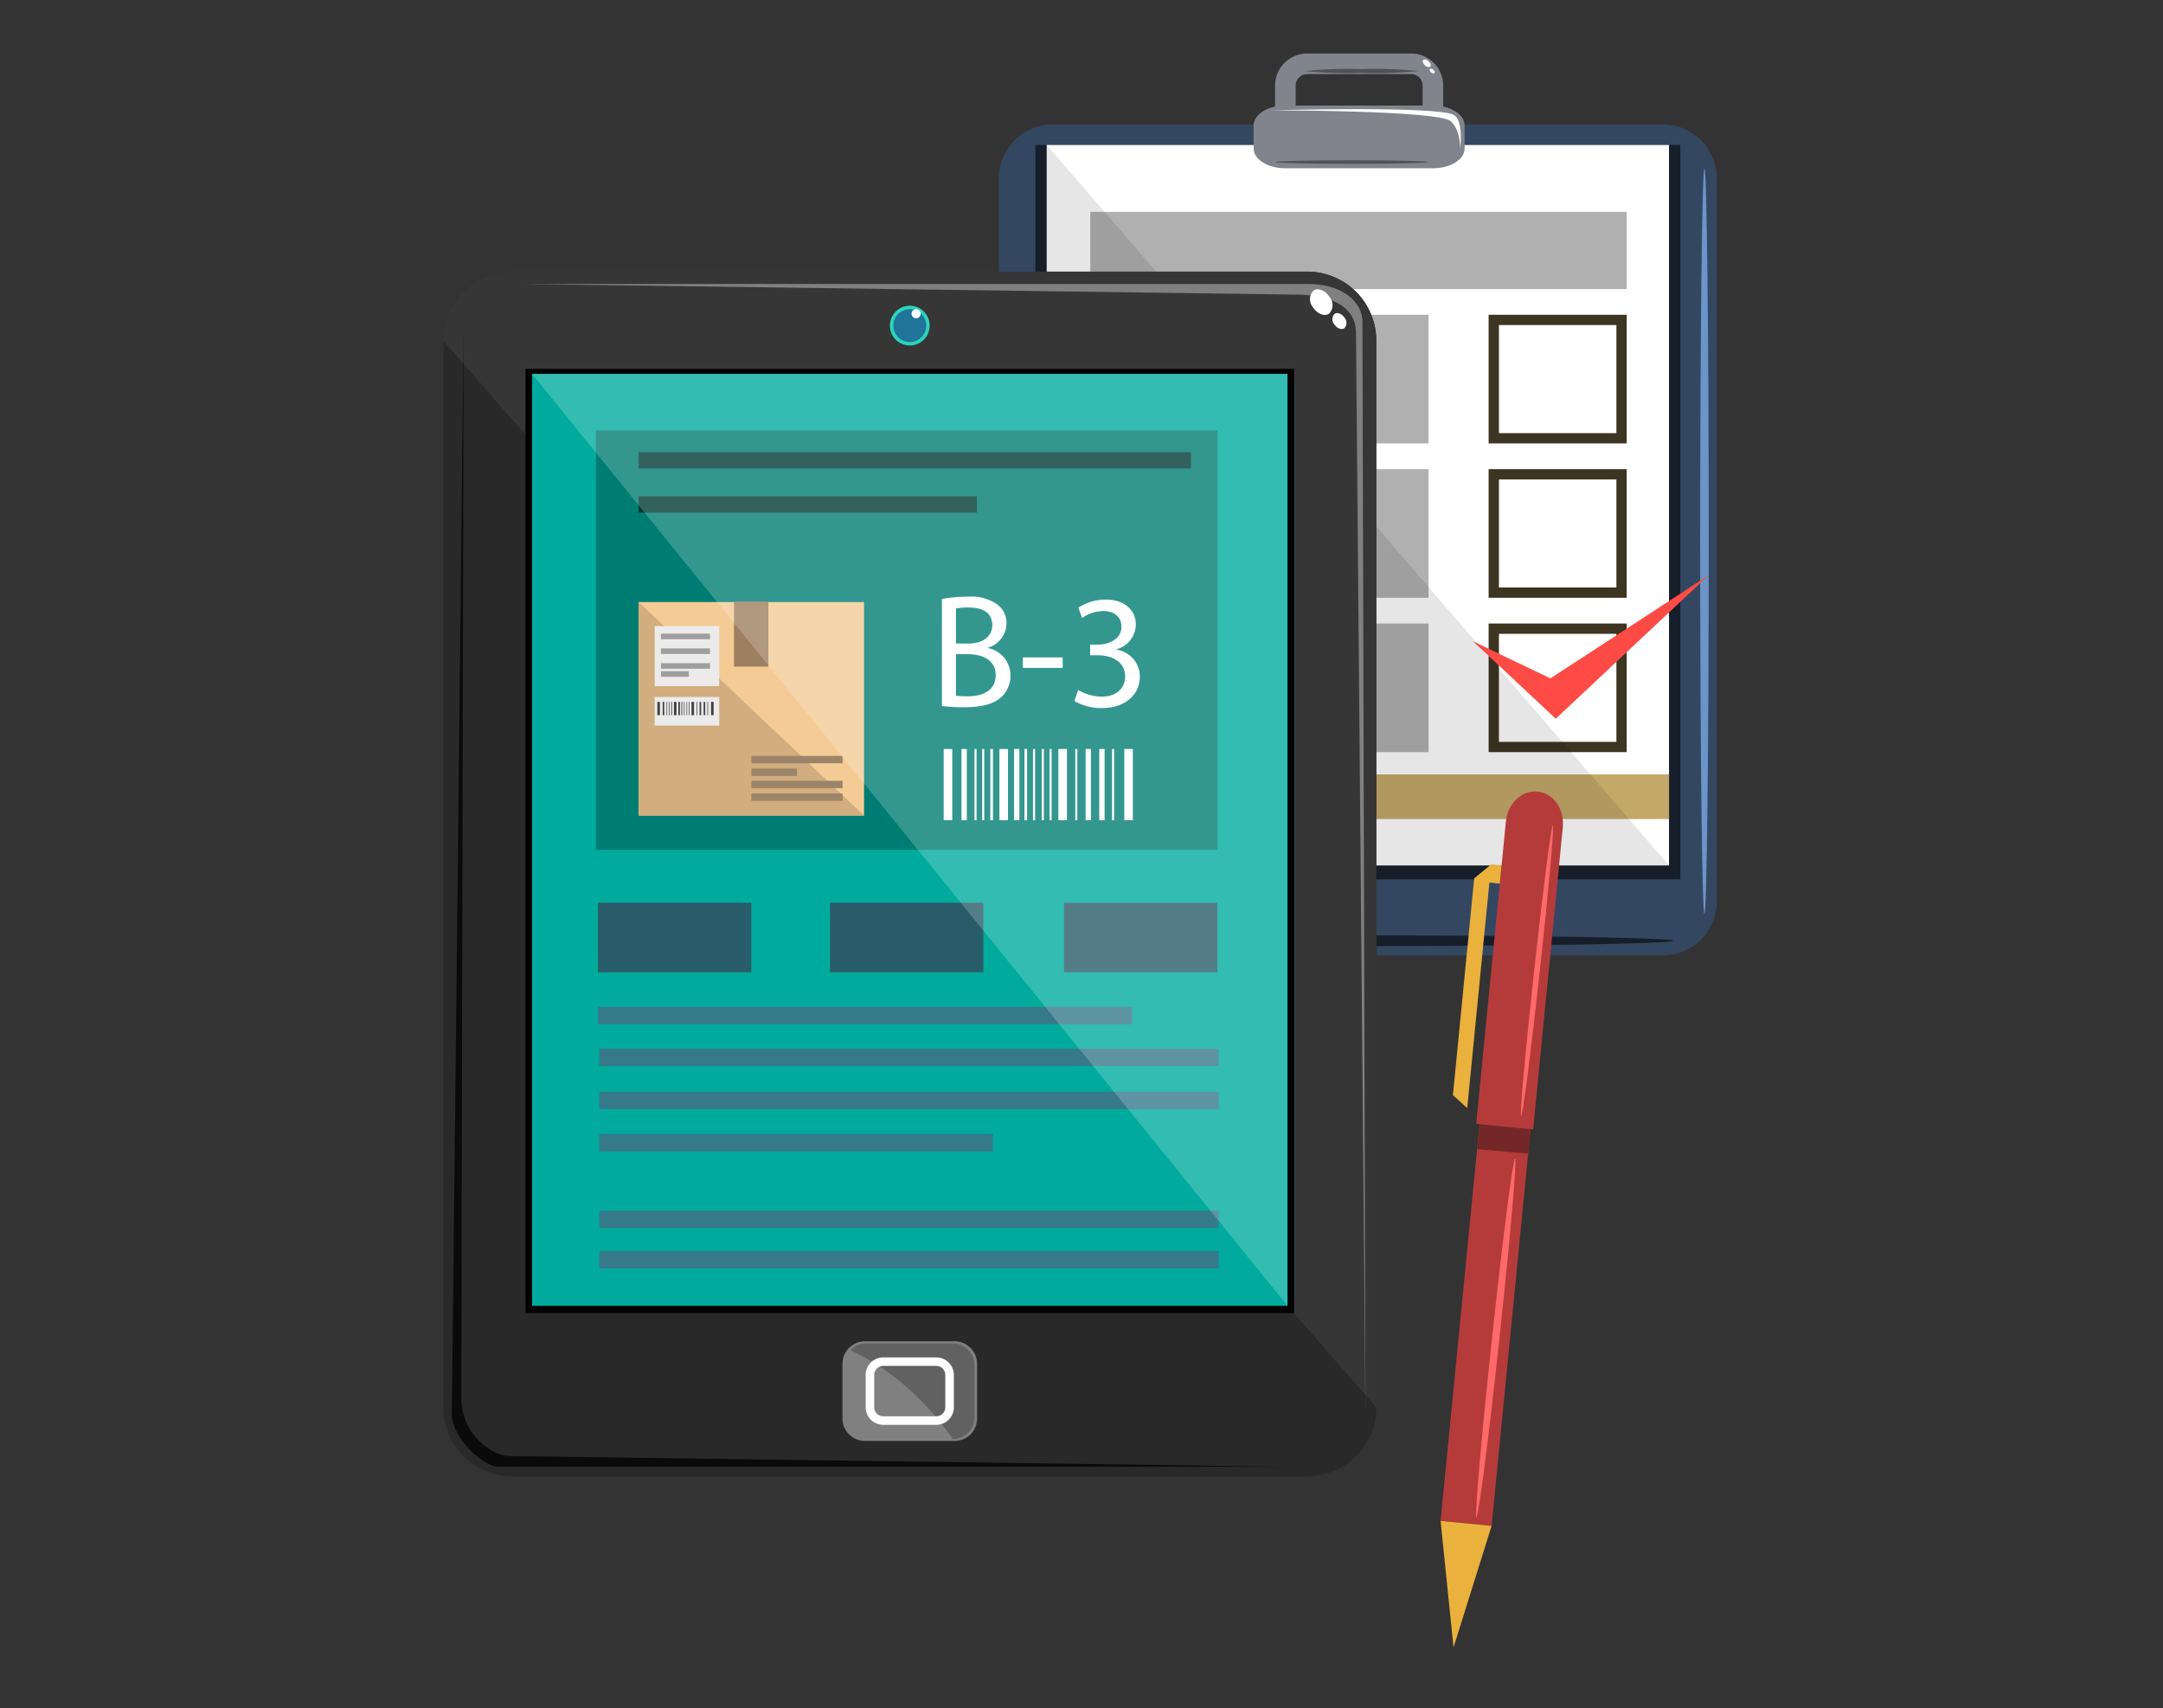 <svg xmlns="http://www.w3.org/2000/svg" xmlns:xlink="http://www.w3.org/1999/xlink" width="283" height="223.5" viewBox="0 0 283 223.5">
  <rect x="0" y="0" width="283" height="223.5" fill="#333333" stroke="none"/>
  <defs>
    <clipPath id="clip-path">
      <rect id="Rectángulo_350081" data-name="Rectángulo 350081" width="166.612" height="208.528" fill="none"/>
    </clipPath>
    <clipPath id="clip-path-3">
      <rect id="Rectángulo_350016" data-name="Rectángulo 350016" width="81.421" height="94.259" transform="translate(78.947 11.967)" fill="none"/>
    </clipPath>
    <clipPath id="clip-path-4">
      <rect id="Rectángulo_350078" data-name="Rectángulo 350078" width="98.842" height="121.927" transform="translate(11.612 41.915)" fill="none"/>
    </clipPath>
  </defs>
  <g id="Grupo_1008221" data-name="Grupo 1008221" transform="translate(-1207 10789)">
    <path id="Trazado_707668" data-name="Trazado 707668" d="M13,0H270c7.18,0,13,4.946,13,11.048v201.4c0,6.1-5.82,11.048-13,11.048H13c-7.18,0-13-4.946-13-11.048V11.048C0,4.946,5.82,0,13,0Z" transform="translate(1207 -10789)" fill="none"/>
    <g id="Grupo_1008176" data-name="Grupo 1008176" transform="translate(1265 -10782)">
      <g id="Grupo_1008175" data-name="Grupo 1008175" clip-path="url(#clip-path)">
        <g id="Grupo_1008174" data-name="Grupo 1008174">
          <g id="Grupo_1008173" data-name="Grupo 1008173" clip-path="url(#clip-path)">
            <path id="Trazado_719700" data-name="Trazado 719700" d="M79.77,117.992h79.774a7.068,7.068,0,0,0,7.068-7.069V16.343a7.068,7.068,0,0,0-7.068-7.068H79.77A7.068,7.068,0,0,0,72.7,16.343v94.58a7.068,7.068,0,0,0,7.068,7.069" fill="#344761"/>
            <path id="Trazado_719701" data-name="Trazado 719701" d="M164.443,63.795c0,26.94.251,48.78.561,48.78s.561-21.84.561-48.78-.251-48.78-.561-48.78-.561,21.84-.561,48.78" fill="#6c94c9"/>
            <rect id="Rectángulo_350007" data-name="Rectángulo 350007" width="84.388" height="96.082" transform="translate(77.464 11.968)" fill="#161e29"/>
            <rect id="Rectángulo_350008" data-name="Rectángulo 350008" width="81.421" height="94.259" transform="translate(78.947 11.967)" fill="#fff"/>
            <path id="Trazado_719702" data-name="Trazado 719702" d="M108.826,4.194A4.2,4.2,0,0,1,113.021,0H126.63a4.2,4.2,0,0,1,4.193,4.194V9.98h-22Zm19.305,0a1.5,1.5,0,0,0-1.5-1.5H113.021a1.5,1.5,0,0,0-1.5,1.5V7.288h16.611Z" fill="#81848c"/>
            <path id="Trazado_719703" data-name="Trazado 719703" d="M110.174,15.015h19.3c2.291,0,4.148-1.151,4.148-2.573V9.38c0-1.421-1.857-2.573-4.148-2.573h-19.3c-2.291,0-4.149,1.152-4.149,2.573v3.062c0,1.422,1.858,2.573,4.149,2.573" fill="#81848c"/>
            <rect id="Rectángulo_350009" data-name="Rectángulo 350009" width="49.63" height="5.84" transform="translate(110.738 94.316)" fill="#c3a868"/>
            <rect id="Rectángulo_350010" data-name="Rectángulo 350010" width="13.053" height="5.84" transform="translate(78.947 94.316)" fill="#c3a868"/>
            <rect id="Rectángulo_350011" data-name="Rectángulo 350011" width="13.464" height="5.84" transform="translate(94.693 94.316)" fill="#786646"/>
            <rect id="Rectángulo_350012" data-name="Rectángulo 350012" width="70.181" height="10.097" transform="translate(84.65 20.72)" fill="#b0b0b0"/>
            <rect id="Rectángulo_350013" data-name="Rectángulo 350013" width="44.263" height="16.83" transform="translate(84.65 34.183)" fill="#b0b0b0"/>
            <rect id="Rectángulo_350014" data-name="Rectángulo 350014" width="44.263" height="16.83" transform="translate(84.65 54.379)" fill="#b0b0b0"/>
            <rect id="Rectángulo_350015" data-name="Rectángulo 350015" width="44.263" height="16.829" transform="translate(84.65 74.575)" fill="#b0b0b0"/>
            <path id="Trazado_719704" data-name="Trazado 719704" d="M138.114,35.529h15.371V49.667H138.114Zm-1.347,15.484h18.065V34.183H136.767Z" fill="#3d3421"/>
            <path id="Trazado_719705" data-name="Trazado 719705" d="M138.114,55.725h15.371V69.862H138.114Zm-1.347,15.484h18.065V54.379H136.767Z" fill="#3d3421"/>
            <path id="Trazado_719706" data-name="Trazado 719706" d="M138.114,75.921h15.371V90.058H138.114ZM136.767,91.4h18.065V74.575H136.767Z" fill="#3d3421"/>
            <path id="Trazado_719707" data-name="Trazado 719707" d="M134.751,76.915l10.1,4.836,20.717-13.508L145.55,87.03Z" fill="#ff4b45"/>
            <path id="Trazado_719708" data-name="Trazado 719708" d="M108.279,7.428s21.767-.6,23.952.611c1.3.808.813,4.489.813,4.489s.081-2.586-1.279-3.7c-1.761-1.388-23.486-1.4-23.486-1.4" fill="#fff"/>
            <path id="Trazado_719709" data-name="Trazado 719709" d="M128.928,14.2c0,.129-4.5.233-10.051.233s-10.05-.1-10.05-.233,4.5-.234,10.05-.234,10.051.105,10.051.234" fill="#505257"/>
            <path id="Trazado_719710" data-name="Trazado 719710" d="M127.563,2.293a54.92,54.92,0,0,1-7.416.251,54.911,54.911,0,0,1-7.415-.251,54.911,54.911,0,0,1,7.415-.251,54.92,54.92,0,0,1,7.416.251" fill="#505257"/>
            <path id="Trazado_719711" data-name="Trazado 719711" d="M128.914,1.011c.258.237.358.548.223.695s-.454.074-.711-.163S128.068,1,128.2.848s.453-.074.711.163" fill="#fff"/>
            <path id="Trazado_719712" data-name="Trazado 719712" d="M129.545,2.125c.163.15.226.346.141.439s-.287.047-.45-.1-.226-.346-.141-.439.287-.047.45.1" fill="#fff"/>
            <path id="Trazado_719713" data-name="Trazado 719713" d="M160.924,116.076c0,.387-18.5.7-41.315.7s-41.315-.313-41.315-.7,18.5-.7,41.315-.7,41.315.313,41.315.7" fill="#161e29"/>
            <g id="Grupo_1008169" data-name="Grupo 1008169" opacity="0.1">
              <g id="Grupo_1008168" data-name="Grupo 1008168">
                <g id="Grupo_1008167" data-name="Grupo 1008167" clip-path="url(#clip-path-3)">
                  <path id="Trazado_719714" data-name="Trazado 719714" d="M78.947,106.226h81.421L78.947,11.967Z"/>
                </g>
              </g>
            </g>
            <path id="Trazado_719715" data-name="Trazado 719715" d="M113.042,186.15H9.024A9.023,9.023,0,0,1,0,177.126V37.562a9.024,9.024,0,0,1,9.024-9.024H113.042a9.024,9.024,0,0,1,9.024,9.024V177.126a9.023,9.023,0,0,1-9.024,9.024" fill="#292929"/>
            <path id="Trazado_719716" data-name="Trazado 719716" d="M0,37.562a9.024,9.024,0,0,1,9.024-9.024H113.042a9.024,9.024,0,0,1,9.024,9.024V177.127Z" fill="#363636"/>
            <rect id="Rectángulo_350017" data-name="Rectángulo 350017" width="100.567" height="123.526" transform="translate(10.749 41.259)"/>
            <rect id="Rectángulo_350018" data-name="Rectángulo 350018" width="98.842" height="121.926" transform="translate(11.612 41.915)" fill="#00ab9d"/>
            <rect id="Rectángulo_350019" data-name="Rectángulo 350019" width="81.309" height="54.887" transform="translate(19.971 49.299)" fill="#007d73"/>
            <path id="Trazado_719717" data-name="Trazado 719717" d="M63.634,35.6a2.6,2.6,0,1,1-2.6-2.6,2.6,2.6,0,0,1,2.6,2.6" fill="#2cd4bb"/>
            <path id="Trazado_719718" data-name="Trazado 719718" d="M63.181,35.6a2.149,2.149,0,1,1-2.149-2.149A2.149,2.149,0,0,1,63.181,35.6" fill="#207399"/>
            <path id="Trazado_719719" data-name="Trazado 719719" d="M66.9,181.513H55.161a2.935,2.935,0,0,1-2.936-2.936V171.42a2.936,2.936,0,0,1,2.936-2.936H66.9a2.936,2.936,0,0,1,2.936,2.936v7.157a2.935,2.935,0,0,1-2.936,2.936" fill="gray"/>
            <path id="Trazado_719720" data-name="Trazado 719720" d="M66.668,181.274s-4.954-7.775-13.367-11.6a2.816,2.816,0,0,1,2.083-.919H66.668a2.821,2.821,0,0,1,2.821,2.821v6.876a2.821,2.821,0,0,1-2.821,2.821" fill="#616161"/>
            <path id="Trazado_719721" data-name="Trazado 719721" d="M64.5,179.409H57.56a2.3,2.3,0,0,1-2.3-2.293v-4.234a2.3,2.3,0,0,1,2.3-2.294H64.5a2.3,2.3,0,0,1,2.3,2.294v4.234a2.3,2.3,0,0,1-2.3,2.293M57.56,171.7a1.181,1.181,0,0,0-1.18,1.179v4.234a1.181,1.181,0,0,0,1.18,1.179H64.5a1.182,1.182,0,0,0,1.181-1.179v-4.234A1.182,1.182,0,0,0,64.5,171.7Z" fill="#fff"/>
            <rect id="Rectángulo_350020" data-name="Rectángulo 350020" width="20.066" height="9.099" transform="translate(20.232 111.104)" fill="#295c69"/>
            <rect id="Rectángulo_350021" data-name="Rectángulo 350021" width="69.887" height="2.275" transform="translate(20.232 124.725)" fill="#36798a"/>
            <rect id="Rectángulo_350022" data-name="Rectángulo 350022" width="81.047" height="2.275" transform="translate(20.4 130.199)" fill="#36798a"/>
            <rect id="Rectángulo_350023" data-name="Rectángulo 350023" width="81.047" height="2.275" transform="translate(20.4 135.838)" fill="#36798a"/>
            <rect id="Rectángulo_350024" data-name="Rectángulo 350024" width="81.047" height="2.275" transform="translate(20.4 151.396)" fill="#36798a"/>
            <rect id="Rectángulo_350025" data-name="Rectángulo 350025" width="81.047" height="2.275" transform="translate(20.4 156.683)" fill="#36798a"/>
            <rect id="Rectángulo_350026" data-name="Rectángulo 350026" width="51.51" height="2.275" transform="translate(20.401 141.36)" fill="#36798a"/>
            <rect id="Rectángulo_350027" data-name="Rectángulo 350027" width="20.065" height="9.099" transform="translate(50.593 111.104)" fill="#295c69"/>
            <rect id="Rectángulo_350028" data-name="Rectángulo 350028" width="20.066" height="9.099" transform="translate(81.214 111.104)" fill="#295c69"/>
            <path id="Trazado_719722" data-name="Trazado 719722" d="M62.454,34.044a.595.595,0,1,1-.595-.595.594.594,0,0,1,.595.595" fill="#fff"/>
            <rect id="Rectángulo_350029" data-name="Rectángulo 350029" width="29.497" height="27.935" transform="translate(25.55 71.765)" fill="#f5cb95"/>
            <path id="Trazado_719723" data-name="Trazado 719723" d="M55.047,99.7h-29.5V71.765Z" fill="#d1ad7f"/>
            <rect id="Rectángulo_350030" data-name="Rectángulo 350030" width="4.504" height="8.485" transform="translate(38.035 71.728)" fill="#9c805f"/>
            <rect id="Rectángulo_350031" data-name="Rectángulo 350031" width="8.446" height="7.854" transform="translate(27.653 74.908)" fill="#ebebeb"/>
            <rect id="Rectángulo_350032" data-name="Rectángulo 350032" width="6.427" height="0.727" transform="translate(28.475 75.9)" fill="#9e9e9e"/>
            <rect id="Rectángulo_350033" data-name="Rectángulo 350033" width="6.427" height="0.727" transform="translate(28.475 77.83)" fill="#9e9e9e"/>
            <rect id="Rectángulo_350034" data-name="Rectángulo 350034" width="6.427" height="0.726" transform="translate(28.475 79.762)" fill="#9e9e9e"/>
            <rect id="Rectángulo_350035" data-name="Rectángulo 350035" width="3.652" height="0.727" transform="translate(28.474 80.816)" fill="#9e9e9e"/>
            <rect id="Rectángulo_350036" data-name="Rectángulo 350036" width="11.942" height="0.959" transform="translate(40.307 91.899)" fill="#9c8469"/>
            <rect id="Rectángulo_350037" data-name="Rectángulo 350037" width="11.942" height="0.959" transform="translate(40.307 95.151)" fill="#9c8469"/>
            <rect id="Rectángulo_350038" data-name="Rectángulo 350038" width="11.942" height="0.959" transform="translate(40.307 96.81)" fill="#9c8469"/>
            <rect id="Rectángulo_350039" data-name="Rectángulo 350039" width="5.971" height="0.959" transform="translate(40.307 93.558)" fill="#9c8469"/>
            <rect id="Rectángulo_350040" data-name="Rectángulo 350040" width="8.446" height="3.74" transform="translate(27.653 84.185)" fill="#ebebeb"/>
            <rect id="Rectángulo_350041" data-name="Rectángulo 350041" width="0.207" height="1.743" transform="translate(30.746 84.827)" fill="#424242"/>
            <rect id="Rectángulo_350042" data-name="Rectángulo 350042" width="0.207" height="1.743" transform="translate(28.7 84.827)" fill="#424242"/>
            <rect id="Rectángulo_350043" data-name="Rectángulo 350043" width="0.207" height="1.743" transform="translate(33.53 84.827)" fill="#424242"/>
            <rect id="Rectángulo_350044" data-name="Rectángulo 350044" width="0.207" height="1.743" transform="translate(34.062 84.827)" fill="#424242"/>
            <rect id="Rectángulo_350045" data-name="Rectángulo 350045" width="0.334" height="1.743" transform="translate(28.007 84.827)" fill="#424242"/>
            <rect id="Rectángulo_350046" data-name="Rectángulo 350046" width="0.334" height="1.743" transform="translate(30.176 84.827)" fill="#424242"/>
            <rect id="Rectángulo_350047" data-name="Rectángulo 350047" width="0.081" height="1.743" transform="translate(31.482 84.827)" fill="#424242"/>
            <rect id="Rectángulo_350048" data-name="Rectángulo 350048" width="0.081" height="1.743" transform="translate(29.505 84.827)" fill="#424242"/>
            <rect id="Rectángulo_350049" data-name="Rectángulo 350049" width="0.081" height="1.743" transform="translate(31.824 84.827)" fill="#424242"/>
            <rect id="Rectángulo_350050" data-name="Rectángulo 350050" width="0.081" height="1.743" transform="translate(32.126 84.827)" fill="#424242"/>
            <rect id="Rectángulo_350051" data-name="Rectángulo 350051" width="0.081" height="1.743" transform="translate(29.207 84.827)" fill="#424242"/>
            <rect id="Rectángulo_350052" data-name="Rectángulo 350052" width="0.081" height="1.743" transform="translate(33.128 84.827)" fill="#424242"/>
            <rect id="Rectángulo_350053" data-name="Rectángulo 350053" width="0.081" height="1.743" transform="translate(34.559 84.827)" fill="#424242"/>
            <rect id="Rectángulo_350054" data-name="Rectángulo 350054" width="0.104" height="1.743" transform="translate(31.15 84.827)" fill="#424242"/>
            <rect id="Rectángulo_350055" data-name="Rectángulo 350055" width="0.104" height="1.743" transform="translate(29.821 84.827)" fill="#424242"/>
            <rect id="Rectángulo_350056" data-name="Rectángulo 350056" width="0.334" height="1.743" transform="translate(32.47 84.827)" fill="#424242"/>
            <rect id="Rectángulo_350057" data-name="Rectángulo 350057" width="0.334" height="1.743" transform="translate(35.035 84.827)" fill="#424242"/>
            <rect id="Rectángulo_350058" data-name="Rectángulo 350058" width="72.277" height="2.142" transform="translate(25.55 52.158)" fill="#003b36"/>
            <rect id="Rectángulo_350059" data-name="Rectángulo 350059" width="44.265" height="2.142" transform="translate(25.549 57.925)" fill="#003b36"/>
            <rect id="Rectángulo_350060" data-name="Rectángulo 350060" width="0.696" height="9.319" transform="translate(74.676 90.989)" fill="#fff"/>
            <rect id="Rectángulo_350061" data-name="Rectángulo 350061" width="0.696" height="9.319" transform="translate(67.798 90.989)" fill="#fff"/>
            <rect id="Rectángulo_350062" data-name="Rectángulo 350062" width="0.696" height="9.319" transform="translate(84.035 90.989)" fill="#fff"/>
            <rect id="Rectángulo_350063" data-name="Rectángulo 350063" width="0.696" height="9.319" transform="translate(85.824 90.989)" fill="#fff"/>
            <rect id="Rectángulo_350064" data-name="Rectángulo 350064" width="1.121" height="9.319" transform="translate(65.469 90.989)" fill="#fff"/>
            <rect id="Rectángulo_350065" data-name="Rectángulo 350065" width="1.122" height="9.319" transform="translate(72.76 90.989)" fill="#fff"/>
            <rect id="Rectángulo_350066" data-name="Rectángulo 350066" width="0.271" height="9.319" transform="translate(77.152 90.989)" fill="#fff"/>
            <rect id="Rectángulo_350067" data-name="Rectángulo 350067" width="0.271" height="9.319" transform="translate(70.505 90.989)" fill="#fff"/>
            <rect id="Rectángulo_350068" data-name="Rectángulo 350068" width="0.271" height="9.319" transform="translate(78.301 90.989)" fill="#fff"/>
            <rect id="Rectángulo_350069" data-name="Rectángulo 350069" width="0.271" height="9.319" transform="translate(79.317 90.989)" fill="#fff"/>
            <rect id="Rectángulo_350070" data-name="Rectángulo 350070" width="0.271" height="9.319" transform="translate(69.501 90.989)" fill="#fff"/>
            <rect id="Rectángulo_350071" data-name="Rectángulo 350071" width="0.271" height="9.319" transform="translate(82.685 90.989)" fill="#fff"/>
            <rect id="Rectángulo_350072" data-name="Rectángulo 350072" width="0.271" height="9.319" transform="translate(87.496 90.989)" fill="#fff"/>
            <rect id="Rectángulo_350073" data-name="Rectángulo 350073" width="0.348" height="9.319" transform="translate(76.034 90.989)" fill="#fff"/>
            <rect id="Rectángulo_350074" data-name="Rectángulo 350074" width="0.348" height="9.319" transform="translate(71.568 90.989)" fill="#fff"/>
            <rect id="Rectángulo_350075" data-name="Rectángulo 350075" width="1.122" height="9.319" transform="translate(80.474 90.989)" fill="#fff"/>
            <rect id="Rectángulo_350076" data-name="Rectángulo 350076" width="1.121" height="9.319" transform="translate(89.099 90.989)" fill="#fff"/>
            <path id="Trazado_719724" data-name="Trazado 719724" d="M65.238,71.361a17.8,17.8,0,0,1,3.358-.295A5.891,5.891,0,0,1,72.5,72.1a2.988,2.988,0,0,1,1.183,2.514,3.381,3.381,0,0,1-2.408,3.125v.044a3.668,3.668,0,0,1,2.936,3.568,3.836,3.836,0,0,1-1.2,2.852c-.993.908-2.6,1.33-4.921,1.33a21.771,21.771,0,0,1-2.851-.168Zm1.837,5.829h1.669c1.943,0,3.083-1.013,3.083-2.386,0-1.669-1.267-2.323-3.126-2.323a7.923,7.923,0,0,0-1.626.126Zm0,6.823a9.9,9.9,0,0,0,1.543.083c1.9,0,3.653-.7,3.653-2.766,0-1.943-1.669-2.745-3.675-2.745H67.075Z" fill="#fff"/>
            <rect id="Rectángulo_350077" data-name="Rectángulo 350077" width="5.216" height="1.373" transform="translate(75.823 79.007)" fill="#fff"/>
            <path id="Trazado_719725" data-name="Trazado 719725" d="M83.068,83.273a6.2,6.2,0,0,0,3.042.867c2.386,0,3.126-1.521,3.1-2.662-.021-1.922-1.753-2.745-3.548-2.745H84.632v-1.4h1.035c1.352,0,3.062-.7,3.062-2.323,0-1.1-.7-2.069-2.408-2.069a5.035,5.035,0,0,0-2.745.908L83.09,72.5a6.528,6.528,0,0,1,3.59-1.056c2.7,0,3.929,1.606,3.929,3.273a3.411,3.411,0,0,1-2.534,3.232v.043a3.575,3.575,0,0,1,3.062,3.527c0,2.195-1.711,4.118-5,4.118a6.972,6.972,0,0,1-3.57-.93Z" fill="#fff"/>
            <path id="Trazado_719726" data-name="Trazado 719726" d="M10.451,30.154H113.267c3.468,0,6.738,1.668,6.991,4.712l.39,143.1L119.413,36.5c-.052-4.512-5.632-4.908-7.423-4.949Z" fill="gray"/>
            <path id="Trazado_719727" data-name="Trazado 719727" d="M110.02,184.888H7.2c-1.843,0-6.082-3.613-6.082-6.921L2.656,36.278l-.3,139.67c.062,5.027,4.333,7.5,6.124,7.539Z" fill="#0a0a0a"/>
            <path id="Trazado_719728" data-name="Trazado 719728" d="M115.932,31.823a1.624,1.624,0,0,1-.054,2.224c-.586.389-1.513.026-2.071-.812a1.625,1.625,0,0,1,.054-2.224c.587-.39,1.514-.026,2.071.812" fill="#fff"/>
            <path id="Trazado_719729" data-name="Trazado 719729" d="M117.909,34.562a1.011,1.011,0,0,1-.034,1.385c-.365.243-.943.017-1.29-.5a1.012,1.012,0,0,1,.034-1.386c.365-.243.943-.016,1.29.506" fill="#fff"/>
            <g id="Grupo_1008172" data-name="Grupo 1008172" opacity="0.2">
              <g id="Grupo_1008171" data-name="Grupo 1008171">
                <g id="Grupo_1008170" data-name="Grupo 1008170" clip-path="url(#clip-path-4)">
                  <path id="Trazado_719730" data-name="Trazado 719730" d="M110.454,163.841,11.612,41.915h98.842Z" fill="#fff"/>
                </g>
              </g>
            </g>
            <rect id="Rectángulo_350079" data-name="Rectángulo 350079" width="52.16" height="6.711" transform="translate(130.48 191.976) rotate(-84.391)" fill="#b53b3b"/>
            <path id="Trazado_719731" data-name="Trazado 719731" d="M135.578,140.066l-.322,3.282,6.686.585.315-3.211Z" fill="#752727"/>
            <path id="Trazado_719732" data-name="Trazado 719732" d="M143.21,96.563l-.076-.007c-2.036-.2-3.877,1.573-4.112,3.961l-3.879,39.506,7.449.732,3.88-39.506c.234-2.388-1.226-4.486-3.262-4.686" fill="#b53b3b"/>
            <path id="Trazado_719733" data-name="Trazado 719733" d="M130.48,191.976l1.695,16.552,4.984-15.9Z" fill="#ebb13d"/>
            <path id="Trazado_719734" data-name="Trazado 719734" d="M138.229,108.6l.234-2.377-1.365-.134-2.219,1.823-2.785,28.36,1.873,1.7,2.9-29.507Z" fill="#ebb13d"/>
            <path id="Trazado_719735" data-name="Trazado 719735" d="M142.725,119.953c-1.147,10.508-1.912,19.044-1.708,19.067s1.3-8.478,2.446-18.986,1.912-19.045,1.708-19.067-1.3,8.478-2.446,18.986" fill="#ff6969"/>
            <path id="Trazado_719736" data-name="Trazado 719736" d="M137.223,167.979c-1.4,12.964-2.315,23.5-2.052,23.526s1.614-10.458,3.011-23.423,2.314-23.5,2.049-23.526-1.612,10.459-3.008,23.423" fill="#ff6969"/>
          </g>
        </g>
      </g>
    </g>
  </g>
</svg>
